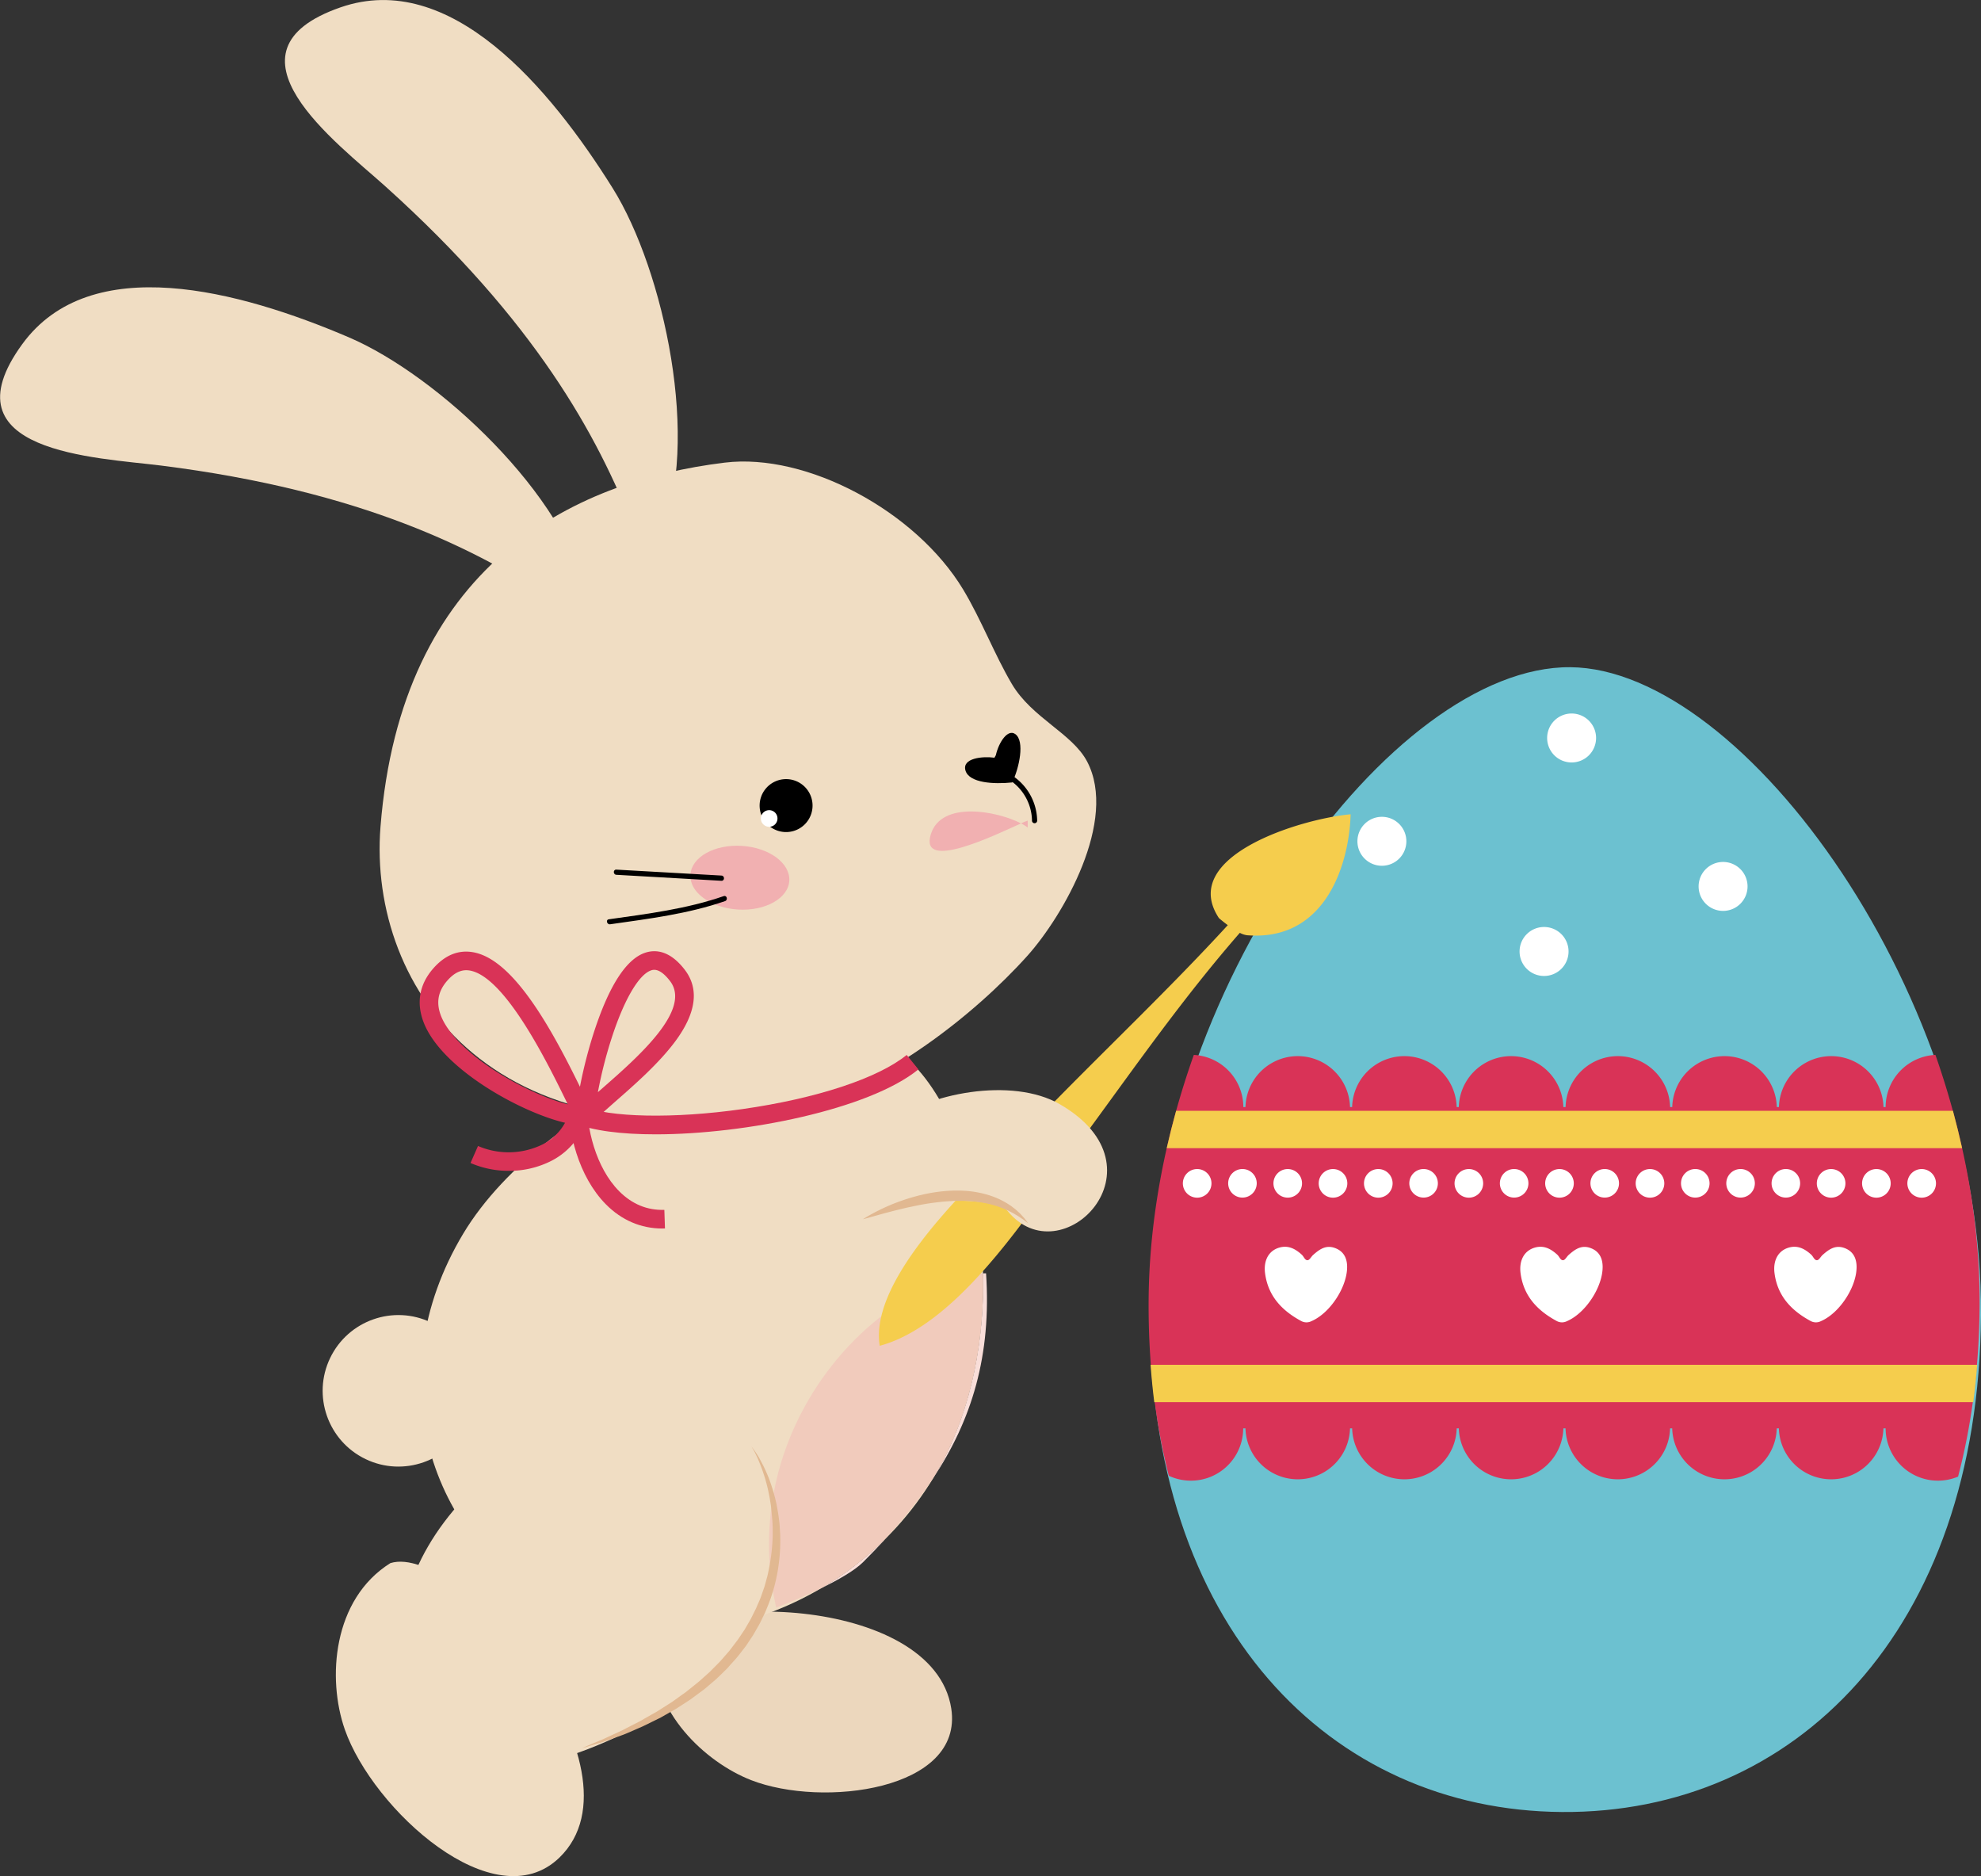 <svg xmlns="http://www.w3.org/2000/svg" xmlns:xlink="http://www.w3.org/1999/xlink" width="1080" height="1022.58" viewBox="0 0 1080 1022.58"><rect x="0" y="0" width="1080" height="1022.58" fill="#333333" stroke="none"/><defs><clipPath id="clip-path"><path d="M482.05 839.42a177.49 177.49.0 0 1-34 26.09c8.85-4.32 17.78-9.38 22.45-14q6-6 11.58-12M537.58 694c-.55.0-1.11.0-1.66.08.8 35.44-6 72.67-22.85 104q-2.24 4.17-4.67 8.15C529.88 774 540.57 738.78 537.58 694" fill="none"/></clipPath></defs><g id="Слой_2" data-name="Слой 2"><g id="Easter48_450597852"><g id="Easter48_450597852-2" data-name="Easter48_450597852"><path d="M356.6 899.63c-1.65 33.21 27.88 60.88 52.84 70.64 39 15.24 116 5.59 109.17-39C508.93 868.45 367.32 866.73 356.6 899.63z" fill="#ecd7bd"/><g><path d="M513.07 798.13c-43.71 81.41-145.66 112.58-211.79 77.07S205 751.75 252.49 672.51c45-75.07 179.83-130.89 230.82-103.51 49.69 26.68 73.47 147.72 29.76 229.13" fill="#f0ddc3"/><g clip-path="url(#clip-path)"><path d="M448.02 694.04h92.56v171.47H448.02z" fill="#f9ded9"/></g><path d="M535.92 694.12c-57.93 3.49-135 84-112.74 182.12.0.0 12.34-4.63 24.84-10.73a177.49 177.49.0 0 0 34-26.09 270.42 270.42.0 0 0 26.35-33.14q2.43-4 4.67-8.15c16.83-31.34 23.65-68.57 22.85-104" fill="#f1cbbc"/><path d="M212.83 852c-31.45 19.7-34.58 62.89-24.83 90.73 15.24 43.48 81.54 104.11 117 69.77C354.92 964.13 250.77 840.33 212.83 852z" fill="#f0ddc3"/><path d="M219.93 882.88c4.8-69 121.9-163.61 188.19-61.44 37.63 58-25.12 105-78 128-52.31 22.72-66.71 11.09-92.35-23.72C230.89 916.4 219.13 894.46 219.93 882.88z" fill="#f0ddc3"/><circle cx="217.2" cy="758.09" r="41.29" transform="translate(-560.16 625.46) rotate(-64.33)" fill="#f0ddc3"/><path d="M1080 716.8c-1.26 172.94-102.19 271.78-228.48 270.86S625.73 886.45 627 713.51 758.67 363 856.05 363.67C951 364.36 1081.25 543.87 1080 716.8z" fill="#6cc1d0"/><path d="M1028 603.42h-1.16a28.51 28.51.0 0 0-57 0h-1.16a28.51 28.51.0 0 0-57 0h-1.16a28.51 28.51.0 0 0-57 0H852.3a28.51 28.51.0 0 0-57 0h-1.16a28.51 28.51.0 0 0-57 0H736a28.51 28.51.0 0 0-57 0h-1.16A28.51 28.51.0 0 0 650.84 575c-15.12 42.62-24.3 88.2-24.63 133.46-.25 35 3.63 67.08 11 95.93a28.5 28.5.0 0 0 40.55-25.83H679a28.51 28.51.0 0 0 57 0h1.16a28.51 28.51.0 0 0 57 0h1.16a28.51 28.51.0 0 0 57 0h1.17a28.51 28.51.0 0 0 57 0h1.16a28.51 28.51.0 0 0 57 0h1.16a28.51 28.51.0 0 0 57 0H1028a28.52 28.52.0 0 0 39.5 26.3c7.38-28.05 11.49-59.14 11.73-93.11.34-46.3-8.76-93.07-24.08-136.76A28.51 28.51.0 0 0 1028 603.42z" fill="#d93357"/><path d="M636.07 625.82H1069.7q-2.28-10.25-5-20.36H641.2Q638.4 615.57 636.07 625.82z" fill="#f5cd4d"/><path d="M629.28 764.27h446.5q1.32-10 2.15-20.36H627.28C627.78 750.82 628.45 757.62 629.28 764.27z" fill="#f5cd4d"/><path d="M660.47 645a7.8 7.8.0 1 1-7.79-7.79A7.8 7.8.0 0 1 660.47 645z" fill="#fff"/><circle cx="677.36" cy="644.98" r="7.79" fill="#fff"/><path d="M709.84 645a7.79 7.79.0 1 1-7.79-7.79A7.79 7.79.0 0 1 709.84 645z" fill="#fff"/><path d="M734.53 645a7.8 7.8.0 1 1-7.79-7.79A7.8 7.8.0 0 1 734.53 645z" fill="#fff"/><path d="M759.22 645a7.8 7.8.0 1 1-7.8-7.79A7.8 7.8.0 0 1 759.22 645z" fill="#fff"/><circle cx="776.11" cy="644.98" r="7.79" fill="#fff"/><path d="M808.59 645a7.8 7.8.0 1 1-7.79-7.79A7.8 7.8.0 0 1 808.59 645z" fill="#fff"/><circle cx="825.48" cy="644.98" r="7.79" fill="#fff"/><path d="M858 645a7.8 7.8.0 1 1-7.8-7.79A7.8 7.8.0 0 1 858 645z" fill="#fff"/><circle cx="874.86" cy="644.98" r="7.79" fill="#fff"/><path d="M907.34 645a7.8 7.8.0 1 1-7.8-7.79A7.8 7.8.0 0 1 907.34 645z" fill="#fff"/><circle cx="924.23" cy="644.98" r="7.79" fill="#fff"/><circle cx="948.92" cy="644.98" r="7.79" fill="#fff"/><circle cx="973.61" cy="644.98" r="7.79" fill="#fff"/><path d="M1006.09 645a7.8 7.8.0 1 1-7.8-7.79A7.8 7.8.0 0 1 1006.09 645z" fill="#fff"/><path d="M1030.77 645a7.8 7.8.0 1 1-7.79-7.79A7.8 7.8.0 0 1 1030.77 645z" fill="#fff"/><path d="M1055.46 645a7.8 7.8.0 1 1-7.79-7.79A7.8 7.8.0 0 1 1055.46 645z" fill="#fff"/><path d="M866.84 680.16c-4.84-1.65-8.3.92-11.62 3.84-1.07.94-1.93 2.79-3 2.89-1.51.15-2.09-2-3.22-3-3.47-3.18-7.32-5.25-12.16-3.89-5.85 1.64-8.79 7-7.84 14.1 1.66 12.43 9.26 20.33 19.79 26a6 6 0 0 0 5.52.0c10.28-4.43 19.69-19 19.41-30C873.58 685 871.25 681.66 866.84 680.16z" fill="#fff"/><path d="M727.53 680.16c-4.84-1.65-8.3.92-11.61 3.84-1.07.94-1.93 2.79-3 2.89-1.51.15-2.08-2-3.21-3-3.48-3.18-7.33-5.25-12.17-3.89-5.85 1.64-8.79 7-7.84 14.1 1.66 12.43 9.26 20.33 19.79 26a6 6 0 0 0 5.52.0c10.28-4.43 19.69-19 19.41-30C734.28 685 731.94 681.66 727.53 680.16z" fill="#fff"/><path d="M1005.29 680.16c-4.84-1.65-8.3.92-11.62 3.84-1.07.94-1.93 2.79-3 2.89-1.51.15-2.09-2-3.22-3-3.47-3.18-7.32-5.25-12.16-3.89-5.85 1.64-8.79 7-7.84 14.1 1.66 12.43 9.26 20.33 19.79 26a6 6 0 0 0 5.52.0c10.28-4.43 19.69-19 19.41-30C1012 685 1009.7 681.66 1005.29 680.16z" fill="#fff"/><path d="M664.53 500.42s2.08 1.82 4.83 3.85c-31.71 34.55-65.46 66.43-98.2 1e2C544.65 631.38 473 691.93 479.6 733.54c45.45-12.12 86.53-80.24 113-116.36 27.53-37.61 52.81-73.69 83.33-108.73a11.44 11.44.0 0 0 3.92 1.32c42.2 3.41 55.6-37.54 56.49-65.93C708.84 446.33 642.31 466.78 664.53 500.42z" fill="#f5cd4d"/><path d="M481.73 655.53c13.16.17-6.54-35.72 2.26-42.79 21.22-17.07 67.87-25.85 93.78-10.88 59.78 34.55.81 94.2-28.47 58.17C541.56 650.5 481.73 655.53 481.73 655.53z" fill="#f0ddc3"/><path d="M409.67 788.4l1.47 2c.49.64 1 1.48 1.65 2.47l1 1.6 1 1.88a79.05 79.05.0 0 1 4.57 9.94 98.53 98.53.0 0 1 4 13.68c.46 2.57 1 5.25 1.31 8.06.18 1.4.38 2.83.43 4.29s.21 2.94.26 4.45a98.78 98.78.0 0 1-1.27 18.91 91.79 91.79.0 0 1-5.46 19.58l-1 2.43c-.17.4-.32.81-.5 1.21l-.57 1.18q-1.14 2.35-2.29 4.73c-.84 1.53-1.74 3.05-2.61 4.58l-.66 1.15a12.85 12.85.0 0 1-.68 1.12l-1.47 2.2L407.44 896l-.74 1.1c-.25.36-.54.7-.8 1.05l-3.23 4.15-.8 1-.87 1-1.75 1.95-1.74 1.94-.87 1c-.29.32-.61.61-.92.92l-3.68 3.6c-.63.58-1.21 1.21-1.86 1.75l-1.93 1.65-3.83 3.26c-.62.56-1.31 1-2 1.52l-2 1.47-3.91 2.9q-2 1.32-4 2.6l-3.91 2.53-3.94 2.25-3.83 2.18-.94.53-1 .48-1.91.94-3.7 1.82-1.81.88c-.59.29-1.18.59-1.78.83L343 944.23c-1.09.45-2.14.92-3.19 1.31l-3.06 1.1c-4 1.42-7.38 2.72-10.29 3.52s-5.16 1.51-6.71 2l-2.37.68 2.27-1c1.48-.62 3.65-1.57 6.42-2.71l2.18-.91c.77-.31 1.54-.71 2.37-1.09 1.63-.78 3.41-1.58 5.3-2.45l2.92-1.35c1-.47 2-1 3-1.55l6.54-3.34c.57-.28 1.13-.61 1.7-.93l1.71-1 3.51-2 1.81-1 .92-.52.89-.57 3.64-2.31 3.74-2.37 3.68-2.64q1.86-1.35 3.77-2.68l3.68-2.94c1.23-1 2.5-2 3.72-3l3.61-3.23 1.82-1.63c.61-.53 1.15-1.15 1.74-1.73l3.48-3.5c.28-.29.59-.58.86-.89l.82-.93 1.63-1.88 1.64-1.88.83-.93.76-1 3.05-4c.25-.34.53-.66.76-1l.69-1 1.39-2.08 1.4-2.08a9.81 9.81.0 0 0 .66-1.06l.63-1.08c.83-1.45 1.68-2.88 2.49-4.33l2.21-4.46.56-1.11c.17-.37.32-.76.48-1.13.32-.76.64-1.52 1-2.28s.64-1.51.95-2.27.54-1.54.82-2.31.53-1.53.8-2.3.56-1.52.75-2.3c.43-1.55.86-3.1 1.28-4.63s.68-3.09 1-4.62a105 105 0 0 0 2-18c0-2.89.0-5.7-.23-8.42s-.47-5.34-.75-7.86c-.21-1.25-.41-2.47-.6-3.67s-.48-2.35-.69-3.49c-.43-2.28-1-4.39-1.55-6.39a91.92 91.92.0 0 0-3.54-10.13l-.82-2-.81-1.68c-.5-1.05-.93-2-1.34-2.64C410.08 789.15 409.67 788.4 409.67 788.4z" fill="#e1b891"/><path d="M470.47 664.53l.93-.58c.61-.36 1.49-.92 2.65-1.56s2.57-1.44 4.22-2.27 3.54-1.74 5.63-2.66 4.38-1.84 6.86-2.72 5.1-1.75 7.87-2.5l2.1-.57 2.15-.5c1.43-.36 2.91-.62 4.4-.91a91.27 91.27.0 0 1 9.14-1.15c.78-.06 1.55-.07 2.33-.11s1.55-.07 2.32-.06h2.32l2.31.11a55.44 55.44.0 0 1 8.95 1.22 49.77 49.77.0 0 1 8.1 2.47 43.31 43.31.0 0 1 6.74 3.46l1.44.93c.47.31.89.66 1.32 1a27.67 27.67.0 0 1 2.33 1.9c.35.32.68.63 1 .92a10.84 10.84.0 0 1 .9.89l1.5 1.64c.23.25.45.47.63.71s.35.47.51.67l.79 1.06.64.88-.88-.66-1-.79c-.41-.31-.86-.68-1.41-1l-1.78-1.21c-.65-.43-1.4-.84-2.16-1.31s-1.61-.9-2.5-1.35c-.45-.22-.89-.49-1.37-.7l-1.47-.64a54.31 54.31.0 0 0-6.59-2.34 62.36 62.36.0 0 0-7.61-1.56c-1.33-.21-2.7-.32-4.08-.46-.69-.06-1.4-.08-2.1-.12s-1.41-.09-2.12-.09h-2.14-2.16c-.72.0-1.45.0-2.17.08s-1.45.06-2.18.12c-2.9.19-5.8.54-8.66.92s-5.66.89-8.38 1.44c-1.36.25-2.68.57-4 .83s-2.58.57-3.82.87c-2.48.58-4.82 1.19-7 1.75s-4.15 1.11-5.91 1.6l-4.58 1.28c-1.26.38-2.27.63-3 .84z" fill="#e1b891"/><path d="M766.72 458.56a13.34 13.34.0 1 1-13.34-13.34A13.34 13.34.0 0 1 766.72 458.56z" fill="#fff"/><path d="M855.14 518.62a13.35 13.35.0 1 1-13.34-13.35A13.34 13.34.0 0 1 855.14 518.62z" fill="#fff"/><path d="M870.15 402.26a13.34 13.34.0 1 1-13.34-13.35A13.34 13.34.0 0 1 870.15 402.26z" fill="#fff"/><path d="M952.73 483.16a13.34 13.34.0 1 1-13.34-13.34A13.35 13.35.0 0 1 952.73 483.16z" fill="#fff"/><path d="M207.44 450.63C218.7 308.86 311 262.38 395.12 252.16c44.64-5.43 104.19 26.37 130 69.2 9.89 16.44 17 35.31 26.51 51.43 11 18.59 32.88 26.89 41 42.21 17 32.16-13 84.16-32.47 105.92-29.67 33.1-78.7 70.52-119.3 80.1C271.18 641.08 200.39 539.42 207.44 450.63z" fill="#f0ddc3"/><path d="M442.94 437.91a14.43 14.43.0 1 1-15.58-13.19A14.43 14.43.0 0 1 442.94 437.91z"/><path d="M423.85 445.75a4.53 4.53.0 1 1-4.89-4.14A4.53 4.53.0 0 1 423.85 445.75z" fill="#fff"/><path d="M542.15 413c-6.32-.88-17.92.16-15.76 7.09 2.09 6.7 15.47 7.45 25.47 6.39 3.86-8.11 6.88-22.41 1.74-26.29-4.12-3.11-9.06 4.25-10.69 11.45z"/><path d="M376.4 476.76c-.59 9.58 11 18.08 25.91 19s27.45-6.12 28-15.7-11-18.09-25.92-19S377 467.17 376.4 476.76z" fill="#f1b0b1"/><path d="M393.36 477.24 336 474c-1.81-.1-1.8 2.71.0 2.82l57.33 3.27C395.17 480.15 395.16 477.34 393.36 477.24z"/><path d="M394.56 488.44c-20.16 7-41.62 9.67-62.66 12.64-1.79.25-1 3 .75 2.71 21-3 42.49-5.64 62.66-12.64C397 490.56 396.28 487.84 394.56 488.44z"/><path d="M544.89 422.38a27 27 0 0 1 17.73 24.92 1.41 1.41.0 0 0 2.82.0 29.91 29.91.0 0 0-19.8-27.64C543.92 419.06 543.19 421.78 544.89 422.38z"/><path d="M507.47 454.71c-6.47 20.79 35.6.18 49.17-5.91C543.65 442.07 513.23 436.23 507.47 454.71z" fill="#f1b0b1"/><path d="M560.28 447.3a38.07 38.07.0 0 0-3.64 1.5 24.41 24.41.0 0 1 3.64 2.25z" fill="#f1b0b1"/><path d="M357.41 618.29c-18.53.0-34.37-1.95-44.3-6.14l3.94-9.34c15.05 6.36 50.28 7.05 87.68 1.72 40.44-5.76 73.93-16.8 89.57-29.51l6.39 7.87C473.82 604.72 406.28 618.29 357.41 618.29z" fill="#d93357"/><path d="M317.29 613.3c-19.74-.15-72.94-25.94-85.62-54.33-5-11.29-3.44-22.08 4.63-31.21 6.11-6.92 13.09-9.91 20.73-8.87 11.27 1.53 23.11 11.94 36.19 31.84 10.28 15.64 19.23 34 25.15 46.11 2.43 5 4.34 8.88 5.62 11.15l-6.69 3.78zm-63.07-84.47c-3.6.0-7 1.86-10.33 5.64-5.39 6.1-6.36 12.76-3 20.37 4.74 10.62 17.93 22.72 36.17 33.2 12.4 7.12 24.23 11.82 32.48 13.9l-.31-.66c-10.19-20.86-34-69.7-53.6-72.35A11.91 11.91.0 0 0 254.22 528.83z" fill="#d93357"/><path d="M321.18 613.77l-7.7-6.58c.32-.38.66-.76 1-1.16-.14-6.6 3.69-26.14 9.47-43.87 8.08-24.75 17.32-39.13 27.47-42.75 5.31-1.89 13.41-1.85 21.85 9.11 8.06 10.46 6.33 23.6-5.12 39.06-8.9 12-22.2 23.66-32.88 33C329.18 606 323.9 610.59 321.18 613.77zm35.48-85.16a5 5 0 0 0-1.8.35c-6.65 2.36-14.59 15.95-21.24 36.35a239.42 239.42.0 0 0-7.66 30l2.66-2.33c19.38-17 48.68-42.66 36.65-58.27C361.36 529.62 358.47 528.61 356.66 528.61z" fill="#d93357"/><path d="M361 669.62c-11.52.0-22.08-4.51-30.62-13.12C315.33 641.31 309.3 616.68 310 599l10.13.41c-.61 15 4.6 37 17.47 49.93 7 7 15.25 10.43 24.59 10.11l.34 10.13C362 669.62 361.54 669.62 361 669.62z" fill="#d93357"/><path d="M277.39 638.19a52.07 52.07.0 0 1-20.87-4.28l4.08-9.28a42.1 42.1.0 0 0 34-.28 28.54 28.54.0 0 0 15.86-18.26l9.76 2.73A38.72 38.72.0 0 1 299 633.51 50.62 50.62.0 0 1 277.39 638.19z" fill="#d93357"/><path d="M360 292.14c22.22-50.25 2.15-144.6-26-189.61C299.75 47.79 245.54-16.77 185.67 4c-69.19 24-1.95 73.86 24.31 97.47 82 73.73 115.79 136 135.3 186z" fill="#f0ddc3"/><path d="M319.72 324.68c-10.44-53.94-80.77-120-129.6-140.84-59.37-25.39-140.74-47.44-178 3.76-43.13 59.18 40.55 61.75 75.59 66.15C197.07 267.49 260.35 299.29 305 329.28z" fill="#f0ddc3"/></g></g></g></g></svg>